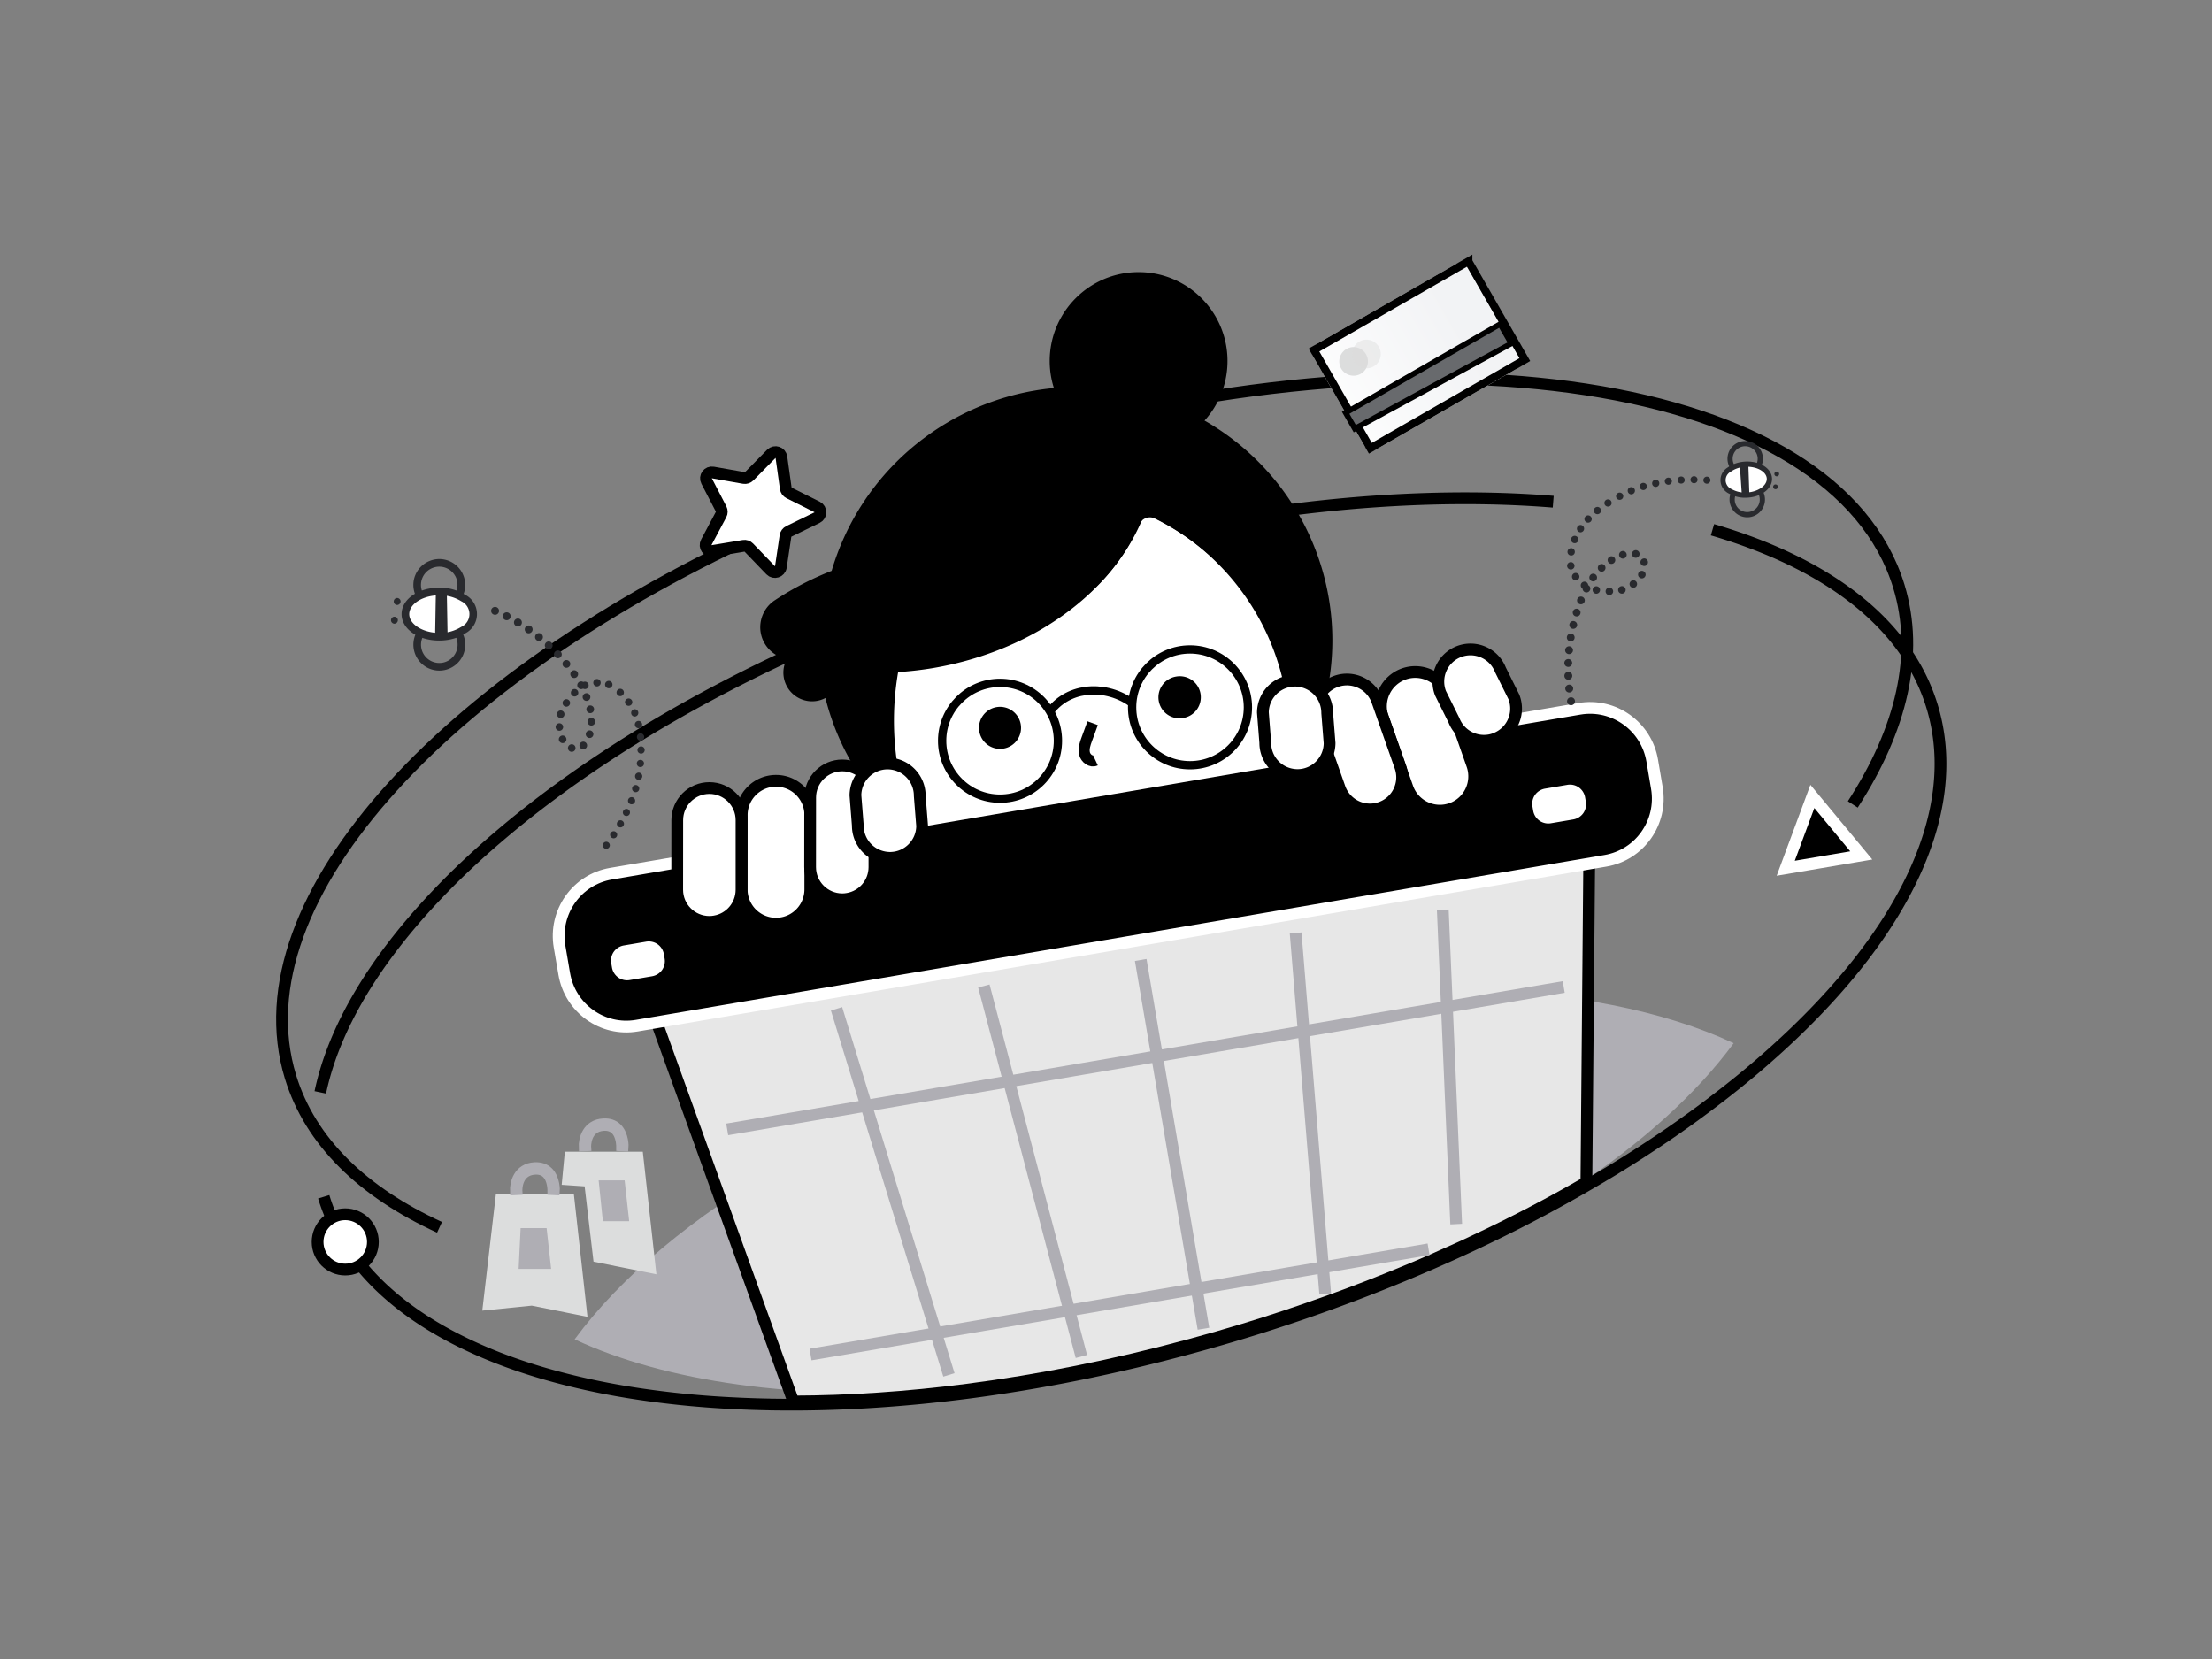 <svg viewBox="0 0 400 300" fill="none" xmlns="http://www.w3.org/2000/svg"><rect x="0" y="0" width="400" height="300" fill="#808080" stroke="none"/><path fill-rule="evenodd" clip-rule="evenodd" d="M166.771 251.675c-5.22.25-10.3.3-15.23.15-4.73-.13-9.31-.44-13.71-.92-1.47-.16-2.9-.34-4.33-.54-11.33-1.57-21.35-4.32-29.59-8.17 16.53-22.49 52.69-44.01 97.47-55.45 44.79-11.44 86.83-9.9 112.12 1.9-6.65 9.05-16.47 17.95-28.77 26.09-3.69 2.45-7.62 4.84-11.75 7.13-5.24 2.92-10.8 5.7-16.66 8.31-12.27 5.49-25.84 10.23-40.29 13.92-17.07 4.36-33.76 6.84-49.26 7.58Z" fill="#AFAEB4"/><path fill-rule="evenodd" clip-rule="evenodd" d="M266.27 224.554c-.97.47-1.95.92-2.94 1.36-2.96 1.35-5.97 2.67-9.04 3.94-4.76 1.98-9.65 3.88-14.65 5.66-4.79 1.72-9.68 3.35-14.67 4.87-3.23.98-6.45 1.91-9.65 2.77-13.8 3.75-27.36 6.45-40.38 8.14-10.93 1.41-21.49 2.12-31.48 2.14l-27.17-75.38c-1.73-4.8 2.93-9.79 10.43-11.07l147.21-25.06c7.51-1.28 13.56 1.9 13.51 6.99l-.57 64.9c-6.49 3.77-13.37 7.36-20.6 10.74Z" fill="#E7E7E7"/><path d="M263.33 225.914c.99-.44 1.97-.89 2.94-1.36 7.23-3.38 14.11-6.97 20.6-10.74l.57-64.9c.05-5.09-6-8.27-13.51-6.99l-147.21 25.06c-7.5 1.28-12.16 6.27-10.43 11.07l27.17 75.38c9.99-.02 20.55-.73 31.48-2.14 13.02-1.69 26.58-4.39 40.38-8.14 3.2-.86 6.42-1.79 9.65-2.77 4.99-1.52 9.88-3.15 14.67-4.87 5-1.78 9.89-3.68 14.65-5.66 3.07-1.27 6.08-2.59 9.04-3.94Z" stroke="#000000" stroke-width="2.126"/><path d="m151.275 182.426 20.32 66.2M263.331 221.358l-.04-.79-2.39-56.06M177.911 178.296l17.64 67M239.641 233.967l-.51-6.19-4.84-59.08M206.275 173.59l11.35 66.69M131.5 204.227l151.27-25.75" stroke="#AFAEB4" stroke-width="2.126"/><path d="m258.331 225.912-19.2 3.27-92.56 15.76" stroke="#AFAEB4" stroke-width="2.126"/><path d="M176.931 81.466c.75-.22 1.49-.45 2.24-.67 79.45-23.62 152.7-12.48 164.2 25.22 3.74 12.27.49 25.85-8.33 39.45M79.48 221.936c-13.84-6.34-23.37-15.49-26.95-27.21-9.88-32.4 29.02-73.97 90.37-100.73" stroke="#000000" stroke-width="2.126"/><path d="M57.922 197.536c2.46-11.69 9.82-23.9 21.1-35.75 3.31-3.49 6.98-6.95 10.96-10.35 11.4-9.77 25.39-19.07 41.38-27.38 15.5-8.07 32.87-15.19 51.57-20.9 25.8-7.87 51.01-12.07 73.72-12.9 8.45-.31 16.55-.15 24.22.47M309.672 95.797c20.71 6.07 35.11 16.87 39.7 31.91 5.98 19.62-5.91 42.59-29.84 63.59-2.9 2.56-5.99 5.09-9.24 7.56-5.7 4.37-11.91 8.61-18.58 12.68l-1.44.87-.03.01c-.96.58-1.93 1.15-2.92 1.72-10.1 5.89-21.17 11.37-33.03 16.3a316.644 316.644 0 0 1-38.97 13.3c-13.8 3.75-27.36 6.45-40.38 8.14-12.36 1.6-24.24 2.29-35.37 2.11-.12 0-.23 0-.34-.01-2.16-.04-4.3-.11-6.4-.22a170.912 170.912 0 0 1-15.52-1.43c-5.13-.7-10.02-1.64-14.63-2.8-5.92-1.48-11.4-3.32-16.33-5.52-9.94-4.41-17.73-10.23-22.78-17.38-2.22-3.15-3.92-6.55-5.03-10.21" stroke="#000000" stroke-width="2.126"/><path fill-rule="evenodd" clip-rule="evenodd" d="m336.577 154.688-13.66 2.32 4.82-12.99 8.84 10.67Z" fill="#000000"/><path d="m322.917 157.008 13.66-2.32-8.84-10.67-4.82 12.99Z" stroke="#FFFFFF" stroke-width="2.126"/><path fill-rule="evenodd" clip-rule="evenodd" d="M142.644 96.093c-.32.16-.54.46-.6.81l-.84 5.62c-.14.89-1.23 1.23-1.85.59l-3.94-4.09c-.25-.26-.6-.38-.95-.32l-5.61.93c-.89.15-1.55-.78-1.13-1.57l2.67-5.02c.17-.31.17-.68.01-1l-2.62-5.05c-.41-.79.26-1.71 1.14-1.55l5.6.99c.35.06.71-.06.96-.31l3.99-4.05c.63-.63 1.71-.28 1.83.61l.79 5.63c.05.35.27.66.59.82l5.08 2.54c.8.4.79 1.54-.01 1.93l-5.11 2.49Z" fill="#fff"/><path d="M142.044 96.903c.06-.35.28-.65.6-.81l5.11-2.49c.8-.39.81-1.53.01-1.93l-5.08-2.54c-.32-.16-.54-.47-.59-.82l-.79-5.63c-.12-.89-1.2-1.24-1.83-.61l-3.99 4.05c-.25.25-.61.37-.96.31l-5.6-.99c-.88-.16-1.55.76-1.14 1.55l2.62 5.05c.16.32.16.69-.01 1l-2.67 5.02c-.42.79.24 1.72 1.13 1.57l5.61-.93c.35-.06.7.06.95.32l3.94 4.09c.62.64 1.71.3 1.85-.59l.84-5.62Z" stroke="#000000" stroke-width="2.126"/><path fill-rule="evenodd" clip-rule="evenodd" d="M62.432 219.577c-2.76 0-5 2.24-5 5s2.24 5 5 5 5-2.24 5-5-2.24-5-5-5Z" fill="#fff"/><path d="M62.432 219.577c-2.76 0-5 2.24-5 5s2.24 5 5 5 5-2.24 5-5-2.24-5-5-5Z" stroke="#000000" stroke-width="2.126"/><path fill-rule="evenodd" clip-rule="evenodd" d="M205.859 92.823c.01-.04.02-.06.04-.1.33-.73 1.2-1.04 1.94-.7 17.56 8.05 28.06 26.36 26.15 45.55-6.09 11.18-17.65 19.75-31.93 22.18-3.82.65-7.59.82-11.26.56-.56-.04-1.11-.09-1.66-.15-.04 0-.09-.01-.13-.01-10.15-1.22-19.46-5.83-26.54-12.81-.1-.1-.19-.2-.28-.29-4.95-5.29-8.41-11.89-9.68-19.35a37 37 0 0 1-.49-7.69c5.5.63 11.06.47 16.52-.48 11.82-2.02 21.98-7.29 28.99-14.26 3.62-3.52 6.46-7.76 8.33-12.45Z" fill="#fff"/><path d="M205.899 92.723c-.02.04-.03.06-.04.1a35.928 35.928 0 0 1-8.33 12.45c-7.01 6.97-17.17 12.24-28.99 14.26-5.46.95-11.02 1.11-16.52.48a37 37 0 0 0 .49 7.69c1.27 7.46 4.73 14.06 9.68 19.35.09.09.18.19.28.29 7.08 6.98 16.39 11.59 26.54 12.81.04 0 .09.01.13.01.55.06 1.1.11 1.66.15 3.67.26 7.44.09 11.26-.56 14.28-2.43 25.84-11 31.93-22.18 1.91-19.19-8.59-37.5-26.15-45.55-.74-.34-1.61-.03-1.94.7Z" stroke="#000000" stroke-width="2.126"/><path fill-rule="evenodd" clip-rule="evenodd" d="M209.077 93.33c-.05-.02-.089-.05-.139-.07a2.577 2.577 0 0 0-3.371 1.37 36.3 36.3 0 0 1-7.92 11.42c-7.01 6.97-17.16 12.25-28.97 14.26-2.219.37-4.45.62-6.69.75a51.939 51.939 0 0 0-.09 18.02c.64 3.77 1.69 7.46 3.13 11.01a45.004 45.004 0 0 1-16-27.44c-.13-.79-.24-1.58-.33-2.38-1.12-.2-2.23-.43-3.31-.7-1.32-.33-2.61-.71-3.87-1.14a5.323 5.323 0 0 1-2.67-2.1c-1.61-2.45-.92-5.75 1.53-7.36 3.27-2.16 6.77-3.96 10.42-5.37 6.74-23.24 30.361-37.26 53.981-32.04 18.04 3.96 31.88 18.45 35.009 36.64a44.97 44.97 0 0 1-5.71 30.65c2.081-18.92-7.919-37.12-25-45.52Z" fill="#000000"/><path d="M208.938 93.26c.05.02.089.05.139.07 17.08 8.4 27.08 26.6 25 45.52a44.97 44.97 0 0 0 5.71-30.65c-3.13-18.19-16.969-32.68-35.009-36.64-23.62-5.22-47.241 8.8-53.981 32.04a54.638 54.638 0 0 0-10.42 5.37c-2.45 1.61-3.14 4.91-1.53 7.36.64.98 1.58 1.71 2.67 2.1 1.26.43 2.55.81 3.87 1.14 1.08.27 2.19.5 3.31.7.09.8.2 1.59.33 2.38a45.004 45.004 0 0 0 16 27.44 52.794 52.794 0 0 1-3.13-11.01c-1.02-5.96-.99-12.06.09-18.02 2.24-.13 4.47-.38 6.69-.75 11.811-2.01 21.96-7.29 28.97-14.26 3.35-3.26 6.04-7.14 7.92-11.42a2.577 2.577 0 0 1 3.371-1.37Z" stroke="#000000"/><path d="M198.634 149.629c-.2-1.17.79-2.32 2.22-2.56 1.42-.25 2.74.51 2.94 1.68" stroke="#000000" stroke-width="2.126"/><path d="M188.666 81.06c-23.669 4.029-39.855 24.911-36.156 46.639 3.698 21.727 25.881 36.078 49.55 32.049 23.67-4.029 39.855-24.911 36.157-46.638-3.699-21.728-25.881-36.079-49.551-32.05Z" stroke="#000000" stroke-width="2.126"/><path fill-rule="evenodd" clip-rule="evenodd" d="M213.951 129.837a3.8 3.8 0 1 0-1.275-7.492 3.8 3.8 0 1 0 1.275 7.492ZM181.474 135.365a3.798 3.798 0 0 0 3.108-4.383 3.799 3.799 0 0 0-4.384-3.109 3.798 3.798 0 0 0-3.108 4.384 3.797 3.797 0 0 0 4.384 3.108Z" fill="#000000"/><path d="m197.586 130.776-1.06 2.89c-.31.84-.62 1.74-.41 2.6.21.87 1.17 1.61 1.98 1.23" stroke="#000000" stroke-width="2"/><path fill-rule="evenodd" clip-rule="evenodd" d="m290.313 155.661-175.15 29.81c-6.19 1.06-12.07-3.13-13.13-9.35l-.85-4.96c-1.05-6.22 3.11-12.12 9.31-13.17l175.14-29.82c6.2-1.05 12.08 3.14 13.14 9.36l.84 4.95c1.06 6.23-3.1 12.13-9.3 13.18Z" fill="#000000"/><path d="m115.163 185.471 175.15-29.81c6.2-1.05 10.36-6.95 9.3-13.18l-.84-4.95c-1.06-6.22-6.94-10.41-13.14-9.36l-175.14 29.82c-6.2 1.05-10.36 6.95-9.31 13.17l.85 4.96c1.06 6.22 6.94 10.41 13.13 9.35Z" stroke="#FFFFFF" stroke-width="2.126"/><path fill-rule="evenodd" clip-rule="evenodd" d="M140.328 141.195c3.43 0 6.2 2.78 6.2 6.21v13.42c-.01 3.07-2.23 5.62-5.16 6.11a6.205 6.205 0 0 1-7.25-6.11l.01-13.43c0-3.42 2.78-6.2 6.2-6.2Z" fill="#fff"/><path d="M146.528 147.405c0-3.43-2.77-6.21-6.2-6.21-3.42 0-6.2 2.78-6.2 6.2l-.01 13.43a6.205 6.205 0 0 0 12.41 0v-13.42Z" stroke="#000000" stroke-width="2.126"/><path fill-rule="evenodd" clip-rule="evenodd" d="M152.314 138.411c3.21 0 5.81 2.6 5.81 5.81v12.59c-.01 2.87-2.09 5.26-4.83 5.72-.33.06-.65.09-.99.09a5.823 5.823 0 0 1-5.81-5.82l.01-12.58c0-3.21 2.61-5.81 5.81-5.81Z" fill="#fff"/><path d="M158.124 144.221c0-3.21-2.6-5.81-5.81-5.81-3.2 0-5.81 2.6-5.81 5.81l-.01 12.58c0 3.21 2.6 5.81 5.81 5.82.34 0 .66-.03.99-.09 2.74-.46 4.82-2.85 4.83-5.72v-12.59Z" stroke="#000000" stroke-width="2.126"/><path fill-rule="evenodd" clip-rule="evenodd" d="M128.28 142.502c3.21 0 5.81 2.61 5.81 5.81v12.59c-.01 2.87-2.09 5.26-4.83 5.72-.33.06-.65.09-.99.09a5.823 5.823 0 0 1-5.81-5.82l.01-12.58c0-3.21 2.61-5.81 5.81-5.81Z" fill="#fff"/><path d="M134.09 148.312c0-3.2-2.6-5.81-5.81-5.81-3.2 0-5.81 2.6-5.81 5.81l-.01 12.58c0 3.21 2.6 5.81 5.81 5.82.34 0 .66-.03.99-.09 2.74-.46 4.82-2.85 4.83-5.72v-12.59Z" stroke="#000000" stroke-width="2.126"/><path fill-rule="evenodd" clip-rule="evenodd" d="M266.231 138.338a6.216 6.216 0 0 1-3.8 7.91c-.34.11-.68.2-1.02.26a6.21 6.21 0 0 1-6.89-4.06l-4.45-12.67a6.216 6.216 0 0 1 3.8-7.91c3.23-1.13 6.77.57 7.91 3.8l4.45 12.67Z" fill="#fff"/><path d="M262.431 146.248a6.216 6.216 0 0 0 3.8-7.91l-4.45-12.67a6.216 6.216 0 0 0-7.91-3.8 6.216 6.216 0 0 0-3.8 7.91l4.45 12.67a6.21 6.21 0 0 0 6.89 4.06c.34-.06.68-.15 1.02-.26Z" stroke="#000000" stroke-width="2.126"/><path fill-rule="evenodd" clip-rule="evenodd" d="M253.221 138.637c1.06 3.03-.53 6.35-3.56 7.41-.32.11-.64.19-.96.25-2.74.46-5.5-1.1-6.45-3.81l-4.17-11.87c-1.06-3.03.53-6.35 3.56-7.41 3.02-1.06 6.35.53 7.41 3.56l4.17 11.87Z" fill="#fff"/><path d="M249.661 146.047c3.03-1.06 4.62-4.38 3.56-7.41l-4.17-11.87c-1.06-3.03-4.39-4.62-7.41-3.56-3.03 1.06-4.62 4.38-3.56 7.41l4.17 11.87a5.822 5.822 0 0 0 6.45 3.81c.32-.06.64-.14.96-.25Z" stroke="#000000" stroke-width="2.126"/><path fill-rule="evenodd" clip-rule="evenodd" d="M240.431 134.387a5.824 5.824 0 0 1-5.86 5.77c-.34-.01-.66-.04-.99-.1a5.818 5.818 0 0 1-4.78-5.76l-.43-5.45a5.809 5.809 0 0 1 5.86-5.76 5.83 5.83 0 0 1 5.77 5.86l.43 5.44Z" fill="#fff"/><path d="M234.571 140.157c3.21.02 5.83-2.56 5.86-5.77l-.43-5.44a5.83 5.83 0 0 0-5.77-5.86 5.809 5.809 0 0 0-5.86 5.76l.43 5.45a5.818 5.818 0 0 0 4.78 5.76c.33.06.65.09.99.1Z" stroke="#000000" stroke-width="2.126"/><path fill-rule="evenodd" clip-rule="evenodd" d="M166.75 149.362a5.824 5.824 0 0 1-5.86 5.77c-.34-.01-.67-.04-.99-.1a5.818 5.818 0 0 1-4.78-5.76l-.43-5.45a5.809 5.809 0 0 1 5.86-5.76 5.83 5.83 0 0 1 5.77 5.86l.43 5.44Z" fill="#fff"/><path d="M160.89 155.132c3.21.02 5.83-2.56 5.86-5.77l-.43-5.44a5.83 5.83 0 0 0-5.77-5.86 5.809 5.809 0 0 0-5.86 5.76l.43 5.45a5.818 5.818 0 0 0 4.78 5.76c.32.06.65.09.99.1Z" stroke="#000000" stroke-width="2.126"/><path fill-rule="evenodd" clip-rule="evenodd" d="M273.756 126.021a5.813 5.813 0 0 1-3.3 7.53c-.31.13-.63.22-.94.29-2.73.56-5.54-.9-6.59-3.58l-2.43-4.89a5.817 5.817 0 0 1 3.29-7.53c2.99-1.17 6.37.3 7.54 3.29l2.43 4.89Z" fill="#fff"/><path d="M270.456 133.551a5.813 5.813 0 0 0 3.3-7.53l-2.43-4.89c-1.17-2.99-4.55-4.46-7.54-3.29a5.817 5.817 0 0 0-3.29 7.53l2.43 4.89a5.822 5.822 0 0 0 6.59 3.58c.31-.07.63-.16.94-.29Z" stroke="#000000" stroke-width="2.126"/><path fill-rule="evenodd" clip-rule="evenodd" d="m280.453 148.872 4.041-.688a2.807 2.807 0 0 0 1.807-1.13 2.803 2.803 0 0 0 .468-2.077l-.133-.779a2.801 2.801 0 0 0-1.129-1.806 2.798 2.798 0 0 0-2.078-.468l-4.042.688a2.8 2.8 0 0 0-1.806 1.129 2.8 2.8 0 0 0-.468 2.078l.133.779c.124.729.527 1.37 1.129 1.806a2.805 2.805 0 0 0 2.078.468ZM113.871 177.227l4.041-.688a2.802 2.802 0 0 0 1.807-1.129c.423-.61.592-1.349.468-2.078l-.133-.779a2.804 2.804 0 0 0-1.129-1.806 2.802 2.802 0 0 0-2.078-.468l-4.042.688a2.804 2.804 0 0 0-1.806 1.129 2.802 2.802 0 0 0-.468 2.078l.133.779a2.8 2.8 0 0 0 1.129 1.806 2.8 2.8 0 0 0 2.078.468Z" fill="#FFFFFF"/><path fill-rule="evenodd" clip-rule="evenodd" d="M146.852 116.45a5.185 5.185 0 1 0-.01 10.37 5.185 5.185 0 0 0 .01-10.37ZM205.89 49.204c-8.87 0-16.07 7.2-16.07 16.07 0 8.88 7.2 16.08 16.07 16.08 8.88 0 16.08-7.2 16.08-16.08 0-8.87-7.2-16.07-16.08-16.07Z" fill="#000000"/><path fill-rule="evenodd" clip-rule="evenodd" d="M284.097 126.094a.715.715 0 1 0-.01 1.43.715.715 0 0 0 .01-1.43ZM283.773 123.801a.715.715 0 1 0-.01 1.43.715.715 0 0 0 .01-1.43ZM283.597 121.492a.715.715 0 1 0 .01 1.43.715.715 0 0 0-.01-1.43ZM283.589 119.177c-.39 0-.71.32-.71.71 0 .39.32.71.71.71.39 0 .71-.32.71-.71 0-.39-.32-.71-.71-.71ZM283.737 116.865c-.39 0-.71.32-.71.71 0 .39.32.71.71.71.39 0 .71-.32.71-.71 0-.39-.32-.71-.71-.71ZM284.041 114.57a.704.704 0 1 0 0 1.41c.39 0 .7-.31.7-.7 0-.39-.31-.71-.7-.71ZM284.49 112.3c-.38 0-.7.32-.7.7 0 .39.32.71.7.71.39 0 .71-.32.71-.71 0-.38-.32-.7-.71-.7ZM285.103 110.066c-.39 0-.7.31-.7.7a.704.704 0 1 0 1.41 0c0-.39-.32-.7-.71-.7ZM285.881 107.873c-.39 0-.7.31-.7.7 0 .39.31.7.7.7.39 0 .7-.31.7-.7 0-.39-.31-.7-.7-.7ZM286.883 105.732c-.39 0-.7.31-.7.7 0 .38.31.7.7.7.38 0 .7-.32.7-.7 0-.39-.32-.7-.7-.7ZM288.129 103.737a.696.696 0 1 0-.009 1.391.696.696 0 0 0 .009-1.391ZM289.625 101.988c-.38 0-.69.31-.69.69a.696.696 0 1 0 .69-.69ZM291.402 100.587c-.38 0-.69.31-.69.69 0 .38.31.69.69.69.38 0 .69-.31.69-.69 0-.38-.31-.69-.69-.69ZM293.466 99.632c-.38 0-.69.31-.69.69 0 .38.31.69.69.69.38 0 .69-.31.69-.69 0-.38-.31-.69-.69-.69ZM295.798 99.482c-.38 0-.69.31-.69.69 0 .38.31.69.69.69.38 0 .69-.31.69-.69 0-.38-.31-.69-.69-.69ZM297.329 100.975c-.38 0-.69.31-.69.69 0 .38.31.68.69.68.38 0 .68-.3.68-.68 0-.38-.3-.69-.68-.69ZM296.896 103.22c-.37 0-.68.31-.68.68 0 .38.31.69.68.69.38 0 .69-.31.69-.69a.69.69 0 0 0-.69-.68ZM295.358 104.925c-.37 0-.68.31-.68.68a.68.68 0 1 0 .68-.68ZM293.292 105.988c-.38 0-.68.3-.68.68 0 .38.3.68.68.68.38 0 .68-.3.68-.68 0-.38-.3-.68-.68-.68ZM291.026 106.255a.68.68 0 0 0 0 1.36c.37 0 .68-.31.68-.68a.68.68 0 0 0-.68-.68ZM288.669 106.01a.674.674 0 1 0 0 1.35c.37 0 .67-.3.67-.67 0-.38-.3-.68-.67-.68Z" fill="#292A2E"/><path fill-rule="evenodd" clip-rule="evenodd" d="M286.52 105.177c-.37 0-.67.3-.67.67a.674.674 0 1 0 .67-.67ZM284.934 103.604a.67.67 0 1 0 0 1.34.67.67 0 0 0 0-1.34ZM284.053 101.645a.67.67 0 1 0 0 1.34.67.67 0 0 0 0-1.34ZM284.121 99.125c-.37 0-.67.3-.67.67 0 .37.3.66.67.66.37 0 .66-.29.66-.66 0-.37-.29-.67-.66-.67ZM284.758 96.9c-.37 0-.67.3-.67.67a.666.666 0 1 0 .67-.67ZM285.789 94.934a.666.666 0 0 0 0 1.33c.37 0 .67-.3.67-.67 0-.36-.3-.66-.67-.66ZM287.178 93.197a.66.66 0 1 0 0 1.32c.37 0 .66-.29.66-.66a.66.66 0 0 0-.66-.66ZM288.861 91.663c-.36 0-.66.3-.66.66 0 .36.3.66.66.66.36 0 .66-.3.66-.66 0-.36-.3-.66-.66-.66ZM290.784 90.299c-.37 0-.66.29-.66.66 0 .36.29.65.66.65.36 0 .65-.29.65-.65a.65.65 0 0 0-.65-.66ZM292.882 89.078c-.36 0-.65.29-.65.65 0 .37.29.66.65.66.37 0 .66-.29.66-.66a.65.65 0 0 0-.66-.65ZM294.99 88.084c-.36 0-.65.29-.65.65 0 .36.29.66.65.66.36 0 .66-.3.66-.66 0-.36-.3-.65-.66-.65ZM297.165 87.316c-.36 0-.65.29-.65.65 0 .36.29.65.65.65.36 0 .65-.29.65-.65 0-.36-.29-.65-.65-.65ZM299.405 86.751c-.36 0-.65.29-.65.65 0 .36.29.65.65.65.36 0 .65-.29.65-.65 0-.36-.29-.65-.65-.65ZM301.693 86.371c-.36 0-.65.29-.65.65a.644.644 0 1 0 .65-.65ZM304.001 86.161a.644.644 0 1 0 .009 1.289.644.644 0 0 0-.009-1.289ZM306.33 86.106c-.35 0-.64.29-.64.64 0 .36.29.64.64.64.36 0 .64-.28.64-.64 0-.35-.28-.64-.64-.64ZM308.656 86.19c-.35 0-.64.29-.64.64 0 .35.29.64.64.64.35 0 .64-.29.64-.64 0-.35-.29-.64-.64-.64ZM89.53 109.743a.715.715 0 1 0-.01 1.43.715.715 0 0 0 .01-1.43ZM91.633 110.724a.715.715 0 1 0-.01 1.43.715.715 0 0 0 .01-1.43ZM93.654 111.847a.715.715 0 1 0 .01 1.43.715.715 0 0 0-.01-1.43ZM95.604 113.104c-.39 0-.71.32-.71.71 0 .39.32.71.71.71.39 0 .71-.32.71-.71 0-.39-.32-.71-.71-.71ZM97.465 114.49c-.39 0-.71.32-.71.71 0 .39.32.71.71.71.39 0 .71-.32.71-.71 0-.39-.32-.71-.71-.71ZM99.228 115.999a.704.704 0 1 0 0 1.41c.39 0 .7-.31.7-.7 0-.39-.31-.71-.7-.71ZM100.875 117.624c-.38 0-.7.32-.7.7 0 .39.32.71.7.71.39 0 .71-.32.71-.71 0-.38-.32-.7-.71-.7ZM102.417 119.357c-.39 0-.7.31-.7.7a.704.704 0 1 0 1.41 0c0-.39-.32-.7-.71-.7ZM103.836 121.207c-.39 0-.7.31-.7.7 0 .39.31.7.7.7.39 0 .7-.31.7-.7 0-.39-.31-.7-.7-.7ZM105.089 123.217c-.39 0-.7.31-.7.7 0 .38.31.7.7.7.38 0 .7-.32.7-.7 0-.39-.32-.7-.7-.7ZM106.086 125.352a.696.696 0 1 0-.009 1.391.696.696 0 0 0 .009-1.391ZM106.725 127.568c-.38 0-.69.31-.69.69a.696.696 0 1 0 .69-.69ZM106.934 129.824c-.38 0-.69.31-.69.69 0 .38.31.69.69.69.38 0 .69-.31.69-.69 0-.38-.31-.69-.69-.69ZM106.614 132.076c-.38 0-.69.31-.69.69 0 .38.31.69.69.69.38 0 .69-.31.69-.69 0-.38-.31-.69-.69-.69ZM105.471 134.114c-.38 0-.69.31-.69.69 0 .38.31.69.69.69.38 0 .69-.31.69-.69 0-.38-.31-.69-.69-.69ZM103.391 134.584c-.38 0-.69.31-.69.69 0 .38.31.68.69.68.38 0 .68-.3.68-.68 0-.38-.3-.69-.68-.69ZM101.735 133.006c-.37 0-.68.31-.68.68 0 .38.31.69.68.69.38 0 .69-.31.69-.69a.69.69 0 0 0-.69-.68ZM101.151 130.788c-.37 0-.68.31-.68.68a.68.68 0 1 0 .68-.68ZM101.391 128.479c-.38 0-.68.3-.68.68 0 .38.3.68.68.68.38 0 .68-.3.68-.68 0-.38-.3-.68-.68-.68ZM102.409 126.435a.68.68 0 0 0 0 1.36c.37 0 .68-.31.68-.68a.68.68 0 0 0-.68-.68ZM103.905 124.595a.674.674 0 1 0 0 1.35c.37 0 .67-.3.67-.67 0-.38-.3-.68-.67-.68Z" fill="#292A2E"/><path fill-rule="evenodd" clip-rule="evenodd" d="M105.766 123.259c-.37 0-.67.3-.67.67a.674.674 0 1 0 .67-.67ZM107.955 122.789a.67.67 0 1 0 0 1.34.67.67 0 0 0 0-1.34ZM110.082 123.121a.67.67 0 1 0 0 1.34.67.67 0 0 0 0-1.34ZM112.161 124.555c-.37 0-.67.3-.67.67 0 .37.3.66.67.66.37 0 .66-.29.66-.66 0-.37-.29-.67-.66-.67ZM113.684 126.304c-.37 0-.67.3-.67.67a.666.666 0 1 0 .67-.67ZM114.759 128.25a.666.666 0 0 0 0 1.33c.37 0 .67-.3.67-.67 0-.36-.3-.66-.67-.66ZM115.46 130.362a.66.66 0 1 0 0 1.32c.37 0 .66-.29.66-.66a.66.66 0 0 0-.66-.66ZM115.833 132.612c-.36 0-.66.3-.66.66 0 .36.3.66.66.66.36 0 .66-.3.66-.66 0-.36-.3-.66-.66-.66ZM115.931 134.969c-.37 0-.66.29-.66.66 0 .36.29.65.66.65.36 0 .65-.29.65-.65a.65.65 0 0 0-.65-.66ZM115.8 137.403c-.36 0-.65.29-.65.65 0 .37.29.66.65.66.37 0 .66-.29.66-.66a.65.65 0 0 0-.66-.65ZM115.488 139.714c-.36 0-.65.29-.65.65 0 .36.29.66.65.66.36 0 .66-.3.66-.66 0-.36-.3-.65-.66-.65ZM114.95 141.957c-.36 0-.65.29-.65.65 0 .36.29.65.65.65.36 0 .65-.29.65-.65 0-.36-.29-.65-.65-.65ZM114.207 144.145c-.36 0-.65.29-.65.65 0 .36.29.65.65.65.36 0 .65-.29.65-.65 0-.36-.29-.65-.65-.65ZM113.282 146.271c-.36 0-.65.29-.65.65a.644.644 0 1 0 .65-.65ZM112.188 148.329a.644.644 0 1 0 .009 1.289.644.644 0 0 0-.009-1.289ZM110.967 150.312c-.35 0-.64.29-.64.64 0 .36.29.64.64.64.36 0 .64-.28.64-.64 0-.35-.28-.64-.64-.64ZM109.634 152.217c-.35 0-.64.29-.64.64 0 .35.29.64.64.64.35 0 .64-.29.64-.64 0-.35-.29-.64-.64-.64ZM81.252 120.902a4.689 4.689 0 0 0 2.68-5.67 4.695 4.695 0 0 0-5.84-3.14 4.68 4.68 0 0 0-3.14 5.83 4.685 4.685 0 0 0 5.83 3.15c.16-.05.32-.11.47-.17Zm-.86-1.151a3.316 3.316 0 0 0 2.1-4.45 3.302 3.302 0 0 0-4-1.89 3.312 3.312 0 0 0-2.22 4.12 3.312 3.312 0 0 0 4.12 2.22ZM81.248 110.097c2.39-1 3.51-3.75 2.51-6.13-1-2.39-3.75-3.52-6.13-2.51a4.67 4.67 0 0 0-2.51 6.13 4.682 4.682 0 0 0 5.66 2.68c.16-.05.32-.11.47-.17Zm-4.863-3.041a3.308 3.308 0 0 0 6.1-2.56 3.307 3.307 0 0 0-4.33-1.77 3.3 3.3 0 0 0-1.77 4.33Z" fill="#292A2E"/><path fill-rule="evenodd" clip-rule="evenodd" d="M79.44 106.955c-3.39 0-6.13 1.83-6.13 4.09 0 2.27 2.74 4.1 6.13 4.1 3.38 0 6.13-1.83 6.13-4.1 0-2.26-2.75-4.09-6.13-4.09Z" fill="#fff"/><path fill-rule="evenodd" clip-rule="evenodd" d="M84.158 114.515c.7-.37 1.28-.95 1.65-1.66 1-1.92.26-4.28-1.66-5.28a8.545 8.545 0 0 0-4.72-1.31c-3.82 0-6.81 2.11-6.81 4.79s3 4.78 6.82 4.78c.92 0 1.83-.13 2.71-.39.71-.21 1.39-.53 2.01-.93Zm-.755-5.792a7.186 7.186 0 0 0-3.96-1.08c-.77 0-1.55.11-2.3.33h.01c-1.85.55-3.15 1.74-3.15 3.08 0 1.85 2.49 3.4 5.45 3.4 1.39.03 2.76-.35 3.95-1.09 1.28-.59 1.84-2.1 1.25-3.38-.25-.56-.7-1-1.25-1.26Z" fill="#292A2E"/><path fill-rule="evenodd" clip-rule="evenodd" d="m78.678 115.117.14-8.14 1.98.08.14 7.96-2.26.1ZM71.305 111.516a.636.636 0 0 0 0 1.27c.35 0 .64-.29.64-.64 0-.35-.29-.63-.64-.63ZM71.799 108.13a.636.636 0 0 0 0 1.27c.35 0 .64-.29.64-.64 0-.35-.29-.63-.64-.63ZM314.199 80.068a3.198 3.198 0 0 0-1.63 3.96 3.202 3.202 0 0 0 4.09 1.95c1.67-.6 2.54-2.43 1.95-4.1a3.203 3.203 0 0 0-4.1-1.94c-.11.03-.21.08-.31.13Zm.63.753c-1.18.42-1.8 1.71-1.38 2.89.03.08.06.15.09.22a2.274 2.274 0 0 0 2.8 1.16 2.274 2.274 0 0 0 1.38-2.89 2.266 2.266 0 0 0-2.89-1.38ZM314.571 87.45a3.19 3.19 0 0 0-1.5 4.27c.76 1.6 2.68 2.27 4.27 1.51 1.6-.77 2.27-2.68 1.51-4.28a3.214 3.214 0 0 0-3.96-1.64c-.11.04-.22.09-.32.14Zm3.425 1.903a2.269 2.269 0 0 0-3.02-1.06c-1.12.54-1.6 1.9-1.06 3.02.5 1.05 1.71 1.54 2.8 1.15.07-.02.15-.05.22-.09a2.26 2.26 0 0 0 1.06-3.02Z" fill="#292A2E"/><path fill-rule="evenodd" clip-rule="evenodd" d="M315.632 83.936c-2.307.116-4.122 1.459-4.044 3.007.078 1.548 2.019 2.702 4.326 2.586 2.317-.117 4.121-1.46 4.043-3.007-.077-1.549-2.008-2.703-4.325-2.586Z" fill="#fff"/><path fill-rule="evenodd" clip-rule="evenodd" d="M312.437 84.527c-.47.28-.85.7-1.08 1.19a2.69 2.69 0 0 0 1.32 3.55c1 .56 2.13.81 3.27.73 2.61-.13 4.58-1.67 4.49-3.5-.1-1.83-2.22-3.16-4.83-3.03-.62.03-1.24.15-1.83.36-.48.16-.93.4-1.34.7Zm3.214-.117c-.95.03-1.88.33-2.66.88-.86.44-1.19 1.5-.74 2.35.19.37.51.66.9.82.83.46 1.78.67 2.74.6.53-.03 1.05-.13 1.56-.31h-.01c1.24-.44 2.09-1.29 2.05-2.21-.07-1.26-1.82-2.23-3.84-2.13Z" fill="#292A2E"/><path fill-rule="evenodd" clip-rule="evenodd" d="m316.152 83.932.19 5.56-1.36.01-.37-5.43 1.54-.14ZM321.288 85.27c-.24 0-.43.19-.43.43s.19.44.43.44.44-.2.44-.44-.2-.43-.44-.43ZM321.067 87.599c-.24 0-.43.19-.43.43s.19.44.43.44.44-.2.44-.44-.2-.43-.44-.43Z" fill="#292A2E"/><path fill-rule="evenodd" clip-rule="evenodd" d="m249.08 81.148 24.864-14.274a1.77 1.77 0 0 0 .825-1.073c.122-.45.063-.935-.171-1.343l-9.141-15.923a1.772 1.772 0 0 0-2.416-.654l-24.864 14.274a1.772 1.772 0 0 0-.654 2.416l9.14 15.923c.234.408.623.703 1.074.825.45.122.935.063 1.343-.171Z" fill="url(#a)"/><path d="m265.544 47.261-27.935 16.037 10.196 17.76 27.935-16.036-10.196-17.76Z" stroke="#000000" stroke-width="1.417"/><path fill-rule="evenodd" clip-rule="evenodd" d="M242.526 66.644a2.6 2.6 0 0 1 .96-3.54c1.24-.71 2.82-.28 3.53.96.72 1.24.29 2.82-.95 3.53s-2.82.29-3.54-.95Z" fill="#DCDDDD"/><path opacity=".45" fill-rule="evenodd" clip-rule="evenodd" d="M244.851 65.31a2.6 2.6 0 0 1 .96-3.54c1.24-.71 2.82-.28 3.53.96.72 1.24.29 2.82-.95 3.53-1.24.72-2.82.29-3.54-.95Z" fill="#DCDDDD"/><path fill-rule="evenodd" clip-rule="evenodd" d="m273.289 62.114-28.3 15.4-1.65-2.87 27.93-16.04 2.02 3.51Z" fill="#686A6D"/><path d="m244.989 77.513 28.3-15.4-2.02-3.51-27.93 16.04 1.65 2.87Z" stroke="#000000" stroke-width=".992"/><path fill-rule="evenodd" clip-rule="evenodd" d="m106.233 238.124-10.07-2.02-8.95.9 2.46-21.04h14.1l2.46 22.16Z" fill="#DCDDDD"/><path fill-rule="evenodd" clip-rule="evenodd" d="m107.329 228.152-1.61-13.62-4.15-.28.57-5.98h14.1l2.46 22.16-11.37-2.28ZM96.744 211.703c-3.13.17-3 3.53-2.99 3.68l-.82.04c-.08-1.5.61-4.38 3.77-4.55 1.06-.04 1.94.25 2.59.9 1.32 1.3 1.24 3.55 1.23 3.65l-.82-.04v-.004c.002-.097.048-1.998-.99-3.026-.48-.48-1.15-.7-1.97-.65Z" fill="#DCDDDD"/><path d="M93.754 215.383c-.01-.15-.14-3.51 2.99-3.68.82-.05 1.49.17 1.97.65 1.06 1.05.99 3.01.99 3.03l.82.04c.01-.1.09-2.35-1.23-3.65-.65-.65-1.53-.94-2.59-.9-3.16.17-3.85 3.05-3.77 4.55l.82-.04Z" stroke="#AFAEB4" stroke-width="1.417"/><path fill-rule="evenodd" clip-rule="evenodd" d="M109.137 202.956c1.06-.05 1.94.24 2.59.89 1.32 1.31 1.24 3.55 1.23 3.65l-.82-.04v-.002c.002-.069.054-1.995-.99-3.028-.48-.47-1.14-.7-1.97-.65-3.12.17-3 3.54-2.99 3.68l-.82.04c-.08-1.5.61-4.38 3.77-4.54Z" fill="#DCDDDD"/><path d="M111.727 203.846c-.65-.65-1.53-.94-2.59-.89-3.16.16-3.85 3.04-3.77 4.54l.82-.04c-.01-.14-.13-3.51 2.99-3.68.83-.05 1.49.18 1.97.65 1.06 1.05.99 3.02.99 3.03l.82.04c.01-.1.09-2.34-1.23-3.65Z" stroke="#AFAEB4" stroke-width="1.417"/><path fill-rule="evenodd" clip-rule="evenodd" d="m98.844 222.082.82 7.38h-5.88s.36-7.23.36-7.38h4.7ZM112.953 213.448l.82 7.38h-4.76s-.76-7.23-.76-7.38h4.7Z" fill="#AFAEB4"/><path d="M215.192 117.44c-5.78 0-10.47 4.69-10.47 10.47s4.69 10.47 10.47 10.47 10.47-4.69 10.47-10.47-4.69-10.47-10.47-10.47ZM180.837 123.485c-5.78 0-10.47 4.69-10.47 10.47s4.69 10.47 10.47 10.47 10.47-4.69 10.47-10.47-4.69-10.47-10.47-10.47Z" stroke="#000000" stroke-width="1.5"/><path d="M189.676 128.951c3.09-4.56 9.71-5.45 14.79-2" stroke="#000000" stroke-width="1.5"/><defs><linearGradient id="a" x1="-222.726" y1="-724.153" x2="-194.792" y2="-740.189" gradientUnits="userSpaceOnUse"><stop stop-color="#fff"/><stop offset="1" stop-color="#f2f3f5"/></linearGradient></defs></svg>
